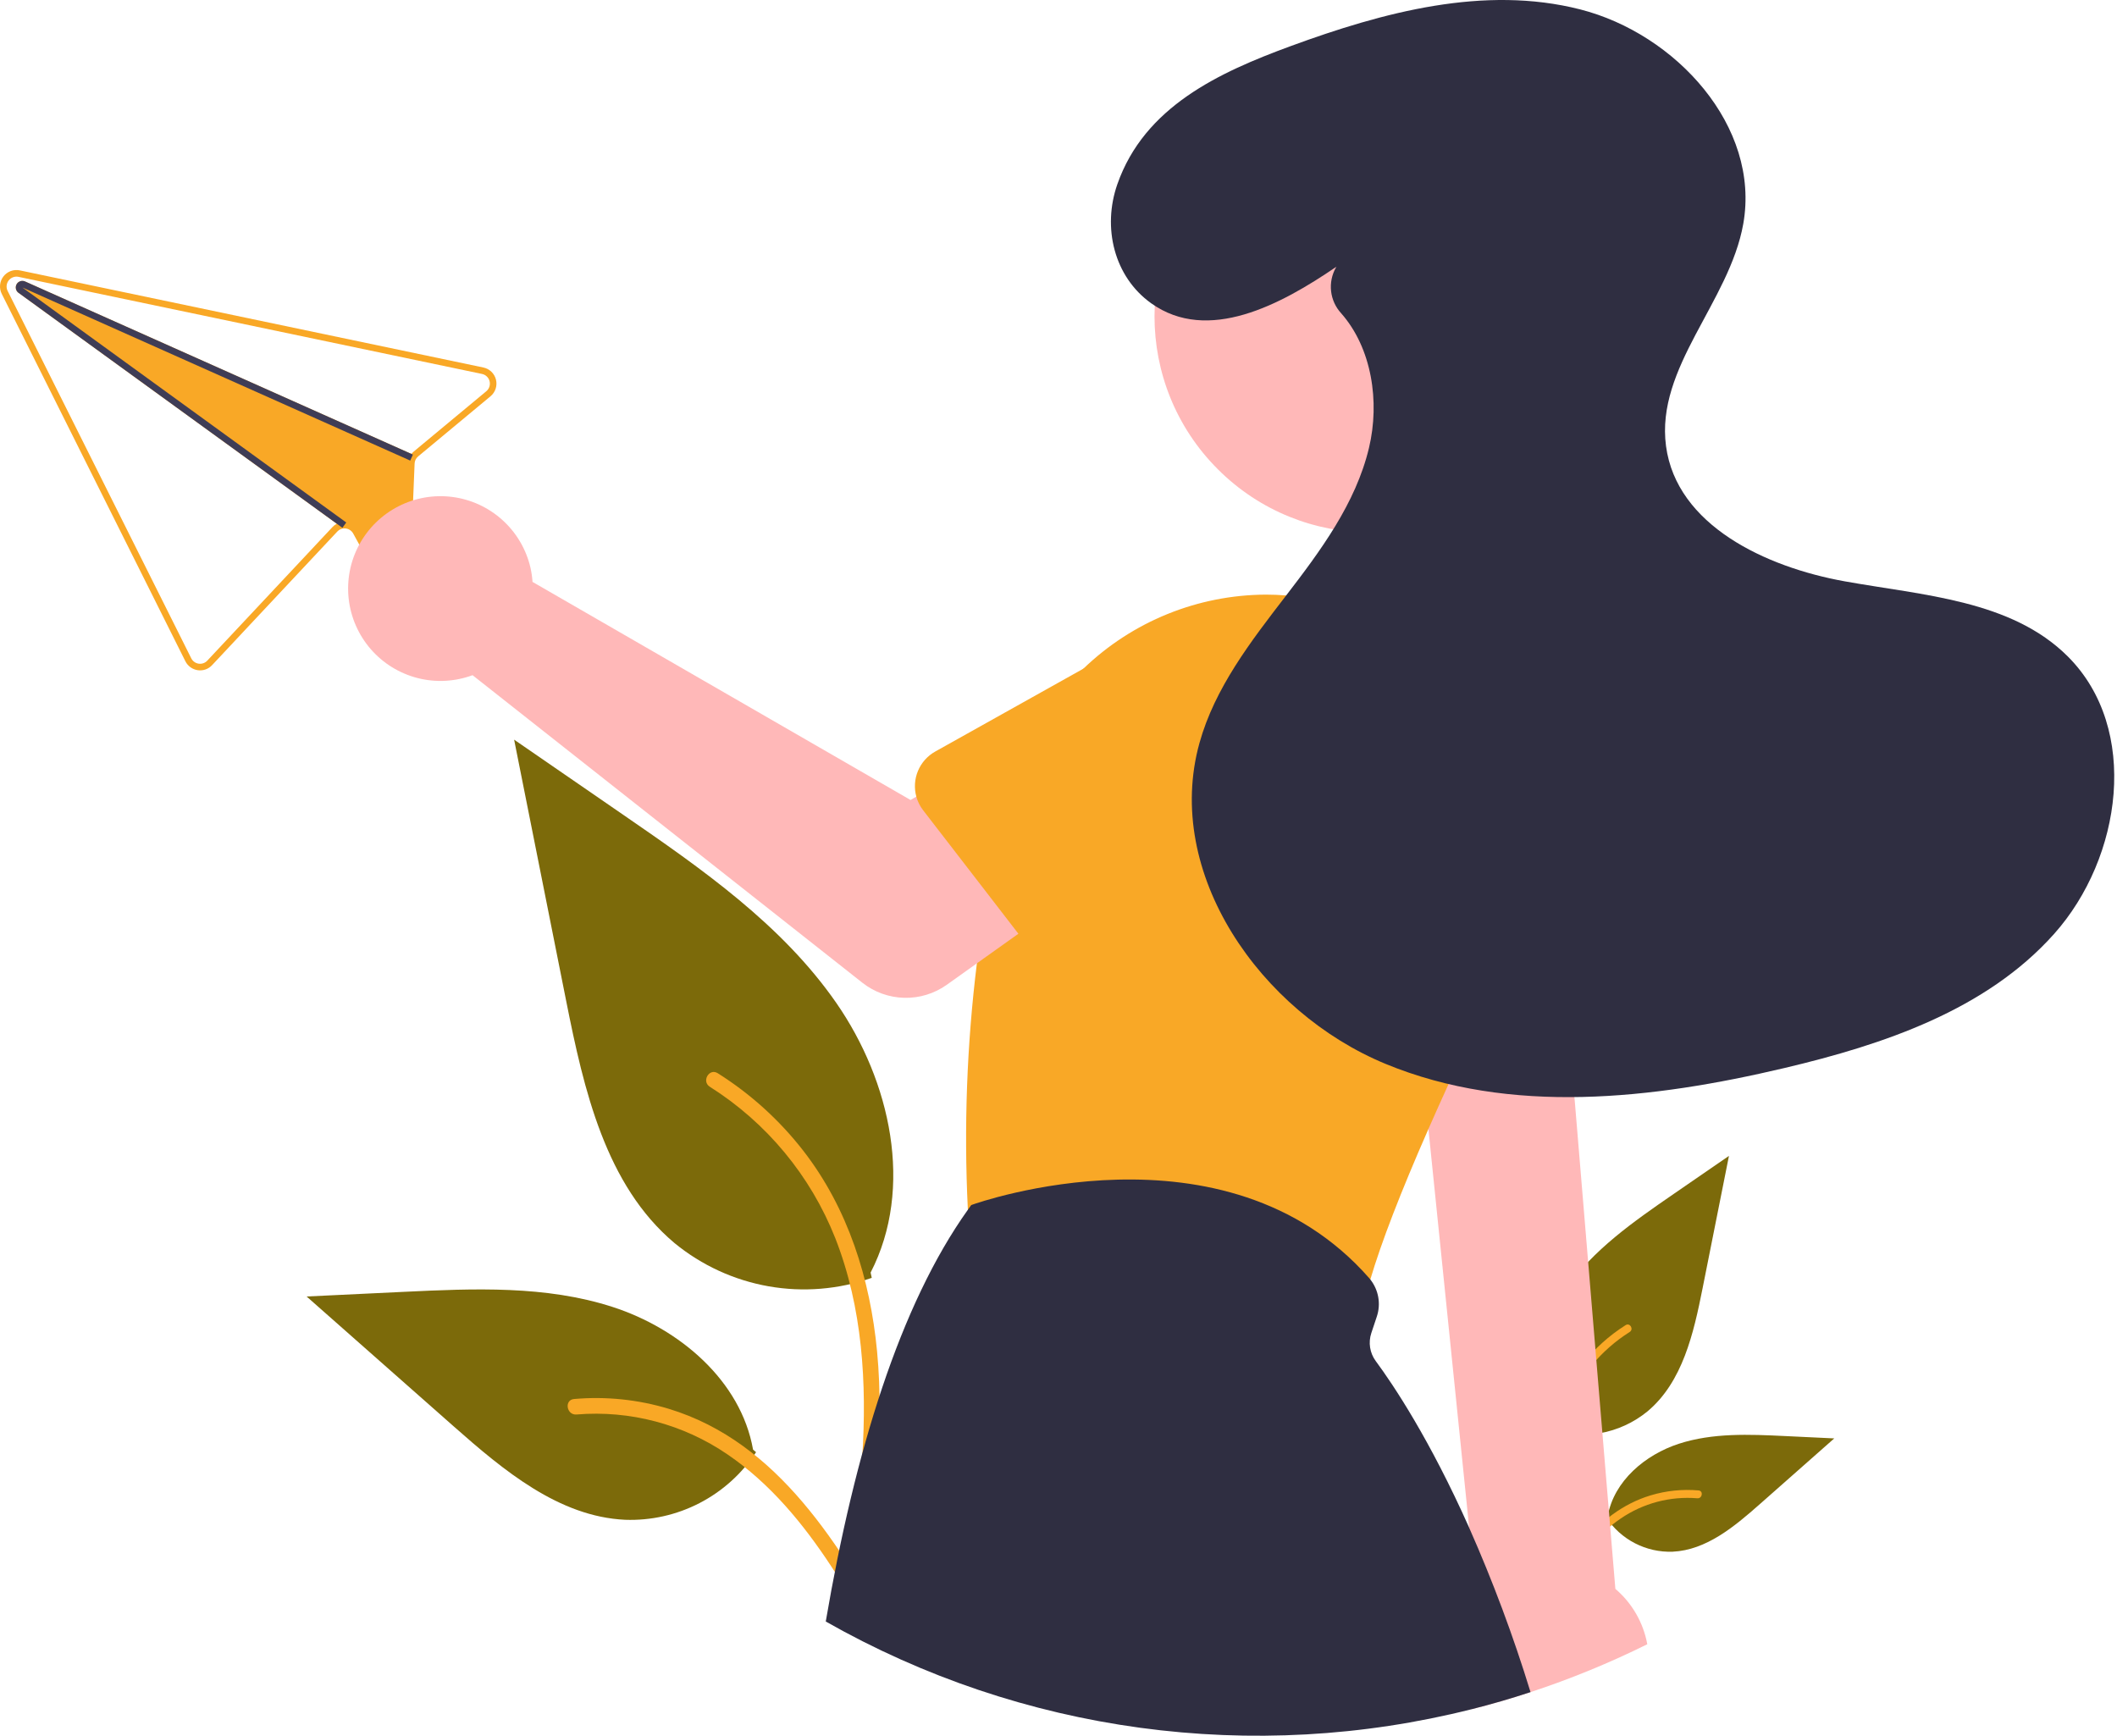 <svg width="644" height="528" viewBox="0 0 644 528" fill="none" xmlns="http://www.w3.org/2000/svg">
<g clip-path="url(#clip0_20_240)">
<path d="M470.759 434.677C475.865 436.472 481.347 436.922 486.678 435.983C492.009 435.044 497.007 432.748 501.193 429.316C511.853 420.369 515.195 405.629 517.914 391.98L525.958 351.61L509.118 363.205C497.008 371.544 484.625 380.149 476.24 392.228C467.855 404.306 464.195 420.793 470.932 433.862" fill="#7C6A0A"/>
<path d="M472.198 483.554C470.494 471.139 468.741 458.564 469.937 446.016C470.998 434.872 474.398 423.987 481.32 415.063C484.994 410.334 489.465 406.283 494.531 403.091C495.852 402.257 497.068 404.351 495.753 405.181C486.987 410.721 480.206 418.902 476.39 428.544C472.174 439.267 471.497 450.955 472.223 462.345C472.663 469.233 473.594 476.076 474.532 482.91C474.606 483.219 474.56 483.545 474.403 483.821C474.246 484.098 473.99 484.304 473.687 484.399C473.377 484.482 473.047 484.44 472.769 484.282C472.49 484.124 472.285 483.862 472.198 483.554V483.554Z" fill="#F9A826"/>
<path d="M488.615 461.585C490.805 464.913 493.815 467.622 497.356 469.449C500.896 471.277 504.848 472.161 508.83 472.018C519.063 471.533 527.594 464.39 535.274 457.61L557.988 437.554L542.955 436.835C532.144 436.317 521.054 435.835 510.756 439.169C500.459 442.503 490.962 450.527 489.079 461.185" fill="#7C6A0A"/>
<path d="M467.381 490.69C475.585 476.175 485.1 460.042 502.103 454.886C506.83 453.457 511.788 452.945 516.707 453.378C518.258 453.512 517.871 455.902 516.323 455.768C508.076 455.084 499.846 457.261 493.016 461.934C486.445 466.407 481.328 472.626 476.998 479.221C474.345 483.26 471.969 487.471 469.592 491.676C468.833 493.02 466.613 492.05 467.381 490.69V490.69Z" fill="#F9A826"/>
<path d="M265.188 388.714C255.124 392.252 244.319 393.138 233.813 391.287C223.307 389.436 213.455 384.911 205.206 378.148C184.197 360.514 177.61 331.464 172.25 304.564C166.966 278.043 161.682 251.521 156.398 225L189.587 247.853C213.454 264.287 237.859 281.248 254.385 305.052C270.911 328.856 278.124 361.351 264.846 387.109" fill="#7C6A0A"/>
<path d="M262.351 485.043C265.71 460.574 269.164 435.792 266.808 411.061C264.715 389.098 258.014 367.646 244.373 350.057C237.132 340.738 228.321 332.754 218.336 326.463C215.732 324.819 213.336 328.946 215.928 330.582C233.205 341.501 246.567 357.624 254.09 376.627C262.398 397.759 263.732 420.795 262.301 443.243C261.435 456.819 259.6 470.305 257.751 483.774C257.605 484.384 257.696 485.025 258.005 485.57C258.314 486.115 258.819 486.522 259.417 486.709C260.027 486.873 260.677 486.79 261.226 486.478C261.775 486.166 262.179 485.651 262.351 485.043V485.043Z" fill="#F9A826"/>
<path d="M229.996 441.745C225.68 448.305 219.747 453.643 212.769 457.245C205.791 460.846 198.003 462.59 190.155 462.308C169.987 461.351 153.173 447.275 138.038 433.911L93.27 394.384L122.899 392.967C144.206 391.947 166.063 390.996 186.358 397.567C206.652 404.137 225.369 419.951 229.08 440.957" fill="#7C6A0A"/>
<path d="M271.844 499.108C255.676 470.5 236.922 438.705 203.412 428.542C194.095 425.726 184.325 424.718 174.629 425.57C171.573 425.834 172.336 430.545 175.387 430.282C191.64 428.932 207.861 433.224 221.32 442.434C234.272 451.25 244.356 463.506 252.891 476.503C258.119 484.464 262.802 492.763 267.486 501.051C268.983 503.7 273.358 501.788 271.844 499.108V499.108Z" fill="#F9A826"/>
<path d="M147.053 111.794L7.845 82.628L6.036 82.25C5.115 82.056 4.157 82.125 3.274 82.451C2.39 82.776 1.617 83.345 1.042 84.091C0.467 84.836 0.114 85.729 0.024 86.666C-0.066 87.604 0.11 88.547 0.533 89.389L56.399 201.161C56.761 201.879 57.289 202.499 57.941 202.971C58.592 203.442 59.347 203.749 60.143 203.868C60.941 203.987 61.755 203.91 62.517 203.644C63.278 203.378 63.963 202.93 64.513 202.34L102.614 161.685C102.885 161.389 103.214 161.151 103.581 160.988C103.949 160.826 104.345 160.74 104.747 160.738C105.293 160.727 105.832 160.865 106.305 161.137C106.779 161.408 107.17 161.804 107.436 162.28L115.376 176.76C115.883 177.725 116.698 178.493 117.692 178.942C118.686 179.39 119.802 179.493 120.862 179.234L120.901 179.226C121.973 178.992 122.936 178.404 123.634 177.557C124.332 176.71 124.725 175.653 124.75 174.555L126.124 141.015C126.14 140.596 126.242 140.186 126.424 139.808C126.619 139.435 126.885 139.102 127.206 138.83L149.218 120.542C149.941 119.94 150.481 119.148 150.775 118.254C151.068 117.36 151.104 116.402 150.878 115.489C150.652 114.576 150.174 113.745 149.497 113.091C148.821 112.438 147.974 111.988 147.053 111.794V111.794ZM147.946 119.006L125.934 137.294C125.647 137.528 125.388 137.793 125.16 138.085L7.612 85.614C7.508 85.567 7.4 85.53 7.289 85.503C6.836 85.389 6.358 85.438 5.936 85.639C5.515 85.841 5.178 86.183 4.982 86.607C4.787 87.031 4.745 87.51 4.866 87.961C4.986 88.412 5.26 88.808 5.641 89.078L102.453 159.312C101.965 159.569 101.526 159.908 101.153 160.315L63.053 200.97C62.722 201.322 62.312 201.589 61.856 201.748C61.4 201.908 60.912 201.954 60.434 201.885C59.956 201.816 59.502 201.632 59.11 201.349C58.719 201.067 58.401 200.694 58.184 200.262L2.318 88.49C2.068 87.986 1.965 87.42 2.021 86.86C2.077 86.299 2.289 85.765 2.633 85.319C2.977 84.873 3.44 84.533 3.968 84.337C4.496 84.141 5.069 84.097 5.621 84.211L7.473 84.6L146.638 113.755C147.19 113.871 147.699 114.14 148.106 114.532C148.512 114.924 148.8 115.423 148.937 115.97C149.073 116.518 149.052 117.094 148.877 117.63C148.702 118.167 148.379 118.644 147.946 119.006L147.946 119.006Z" fill="#F9A826"/>
<path d="M125.605 138.282L124.79 140.108L124.278 139.886L124.276 139.876L6.82 87.456L105.061 158.739L105.071 158.737L105.331 158.934L104.161 160.554L102.453 159.312L5.641 89.078C5.26 88.808 4.986 88.412 4.866 87.961C4.745 87.51 4.787 87.031 4.982 86.607C5.178 86.183 5.515 85.841 5.936 85.639C6.358 85.437 6.836 85.389 7.289 85.503C7.4 85.53 7.508 85.567 7.612 85.614L125.16 138.085L125.605 138.282Z" fill="#3F3D56"/>
<path d="M427.84 278.02L432.92 327.69L433.02 328.71L434.53 343.44L446.93 464.72V464.74L449.34 488.27C448.399 489.534 447.566 490.876 446.85 492.28C444.666 496.591 443.598 501.381 443.744 506.212C443.891 511.043 445.248 515.759 447.69 519.93C453.74 518.41 459.706 516.677 465.59 514.73C477.761 510.727 489.631 505.861 501.11 500.17C499.916 493.601 496.485 487.647 491.4 483.32L478.95 333.73L477.86 320.61L474.31 278.02H427.84Z" fill="#FFB8B8"/>
<path d="M463.446 142.737C489.122 117.061 489.122 75.432 463.446 49.756C437.77 24.08 396.141 24.08 370.465 49.756C344.789 75.432 344.789 117.061 370.465 142.737C396.141 168.413 437.77 168.413 463.446 142.737Z" fill="#FFB8B8"/>
<path d="M294.41 367.61C294.42 367.74 294.43 367.87 294.44 367.99C294.658 370.555 295.691 372.983 297.388 374.919C299.085 376.854 301.356 378.197 303.87 378.75L401.99 400.18C402.841 400.366 403.709 400.46 404.58 400.46C407.212 400.459 409.771 399.595 411.864 398C413.958 396.405 415.47 394.167 416.17 391.63C416.38 390.85 416.61 390.05 416.86 389.22V389.21C420.17 377.97 426.08 362.67 434.53 343.44C436.44 339.09 438.483 334.533 440.66 329.77C441.06 328.89 441.47 328 441.87 327.11C446.36 317.36 451.37 306.807 456.9 295.45C459.606 289.899 461.65 284.049 462.99 278.02C466.552 262.105 465.145 245.48 458.96 230.39C457.7 227.318 456.247 224.329 454.61 221.44C448.152 210.055 439.001 200.427 427.958 193.399C416.916 186.372 404.319 182.159 391.27 181.13C389.2 180.96 387.14 180.88 385.07 180.88C364.365 180.971 344.492 189.036 329.58 203.4C320.78 211.932 314.099 222.404 310.07 233.98C309.81 234.71 309.57 235.45 309.33 236.19C305.636 247.902 302.67 259.831 300.45 271.91C299.12 279.08 298.04 286.15 297.17 293.04C294.12 317.772 293.197 342.72 294.41 367.61V367.61Z" fill="#F9A826"/>
<path d="M251.2 493.25C310.811 527.132 381.202 536.69 447.69 519.93C453.74 518.41 459.706 516.677 465.59 514.73C460.37 497.71 454.139 481.017 446.93 464.74V464.72C434.91 437.77 423.87 421.28 418.49 414C417.605 412.794 417.023 411.394 416.792 409.917C416.56 408.44 416.686 406.928 417.16 405.51L418.83 400.5C419.466 398.604 419.618 396.58 419.274 394.61C418.93 392.641 418.1 390.788 416.86 389.22V389.21C416.75 389.07 416.63 388.93 416.51 388.79C372.8 338.99 296.6 366.16 295.83 366.44L295.45 366.58L295.21 366.91C294.95 367.27 294.69 367.62 294.44 367.99C273.78 396.94 260.05 441.44 251.2 493.25Z" fill="#2F2E41"/>
<path d="M161.354 172.619C161.683 174.064 161.897 175.532 161.995 177.01L276.988 243.349L304.938 227.258L334.735 266.267L288.022 299.561C284.249 302.25 279.704 303.643 275.071 303.53C270.439 303.418 265.967 301.805 262.329 298.935L143.752 205.388C138.4 207.369 132.573 207.674 127.044 206.262C121.515 204.85 116.547 201.788 112.801 197.484C109.055 193.18 106.708 187.837 106.072 182.166C105.436 176.495 106.542 170.765 109.243 165.739C111.943 160.712 116.11 156.626 121.189 154.025C126.268 151.424 132.018 150.431 137.675 151.178C143.332 151.925 148.628 154.377 152.858 158.207C157.088 162.037 160.051 167.064 161.354 172.619V172.619Z" fill="#FFB8B8"/>
<path d="M278.75 242.33V242.34C279.167 243.846 279.873 245.255 280.83 246.49L300.45 271.91L309.8 284.04L318 294.66C319.057 296.03 320.397 297.157 321.929 297.963C323.46 298.769 325.148 299.235 326.876 299.33C328.604 299.425 330.332 299.146 331.943 298.513C333.554 297.88 335.009 296.906 336.21 295.66L365.99 264.74L378.28 251.97C385.263 246.521 389.8 238.526 390.897 229.737C391.993 220.947 389.56 212.082 384.129 205.085C378.699 198.087 370.716 193.529 361.93 192.409C353.143 191.289 344.272 193.699 337.26 199.11L329.58 203.4L284.49 228.62C282.141 229.937 280.299 232.002 279.259 234.487C278.219 236.971 278.04 239.732 278.75 242.33H278.75Z" fill="#F9A826"/>
<path d="M408.81 258.27L410.69 318.32L410.7 318.7C410.753 320.431 411.179 322.13 411.948 323.681C412.718 325.233 413.813 326.6 415.159 327.69C416.505 328.779 418.07 329.566 419.748 329.995C421.425 330.425 423.176 330.488 424.88 330.18L433.02 328.71L435.1 328.33H435.11L441.87 327.11L477.86 320.61L484.75 319.37C486.453 319.06 488.069 318.388 489.488 317.398C490.908 316.409 492.098 315.125 492.977 313.635C493.857 312.144 494.405 310.482 494.585 308.761C494.765 307.04 494.572 305.3 494.02 303.66L474.61 246.19C472.987 237.484 467.978 229.778 460.682 224.76C453.385 219.741 444.396 217.821 435.686 219.42C426.976 221.019 419.256 226.007 414.218 233.29C409.18 240.572 407.235 249.556 408.81 258.27V258.27Z" fill="#F9A826"/>
<path d="M406.549 81.124C389.651 92.69 367.463 104.578 350.203 92.262C338.871 84.175 335.3 69.199 339.896 56.057C348.16 32.424 370.866 22.02 392.579 14.044C420.805 3.677 451.539 -4.571 480.678 2.853C509.818 10.278 535.57 38.491 530.31 68.097C526.08 91.906 503.621 111.717 506.809 135.688C510.018 159.813 537.149 172.511 561.101 176.823C585.053 181.134 611.856 182.52 629.069 199.724C651.028 221.672 645.545 260.9 624.882 284.072C604.22 307.244 573.039 317.748 542.825 324.888C502.793 334.349 459.496 339.321 421.476 323.62C383.455 307.919 353.869 265.654 364.882 226.021C369.535 209.28 380.494 195.132 391.085 181.358C401.677 167.584 412.402 153.181 416.442 136.282C419.809 122.2 417.317 105.849 407.978 95.286C406.28 93.437 405.211 91.097 404.925 88.603C404.639 86.108 405.151 83.588 406.387 81.402L406.549 81.124Z" fill="#2F2E41"/>
</g>
<defs>
<clipPath id="clip0_20_240">
<rect width="643.162" height="528" fill="white"/>
</clipPath>
</defs>
</svg>
